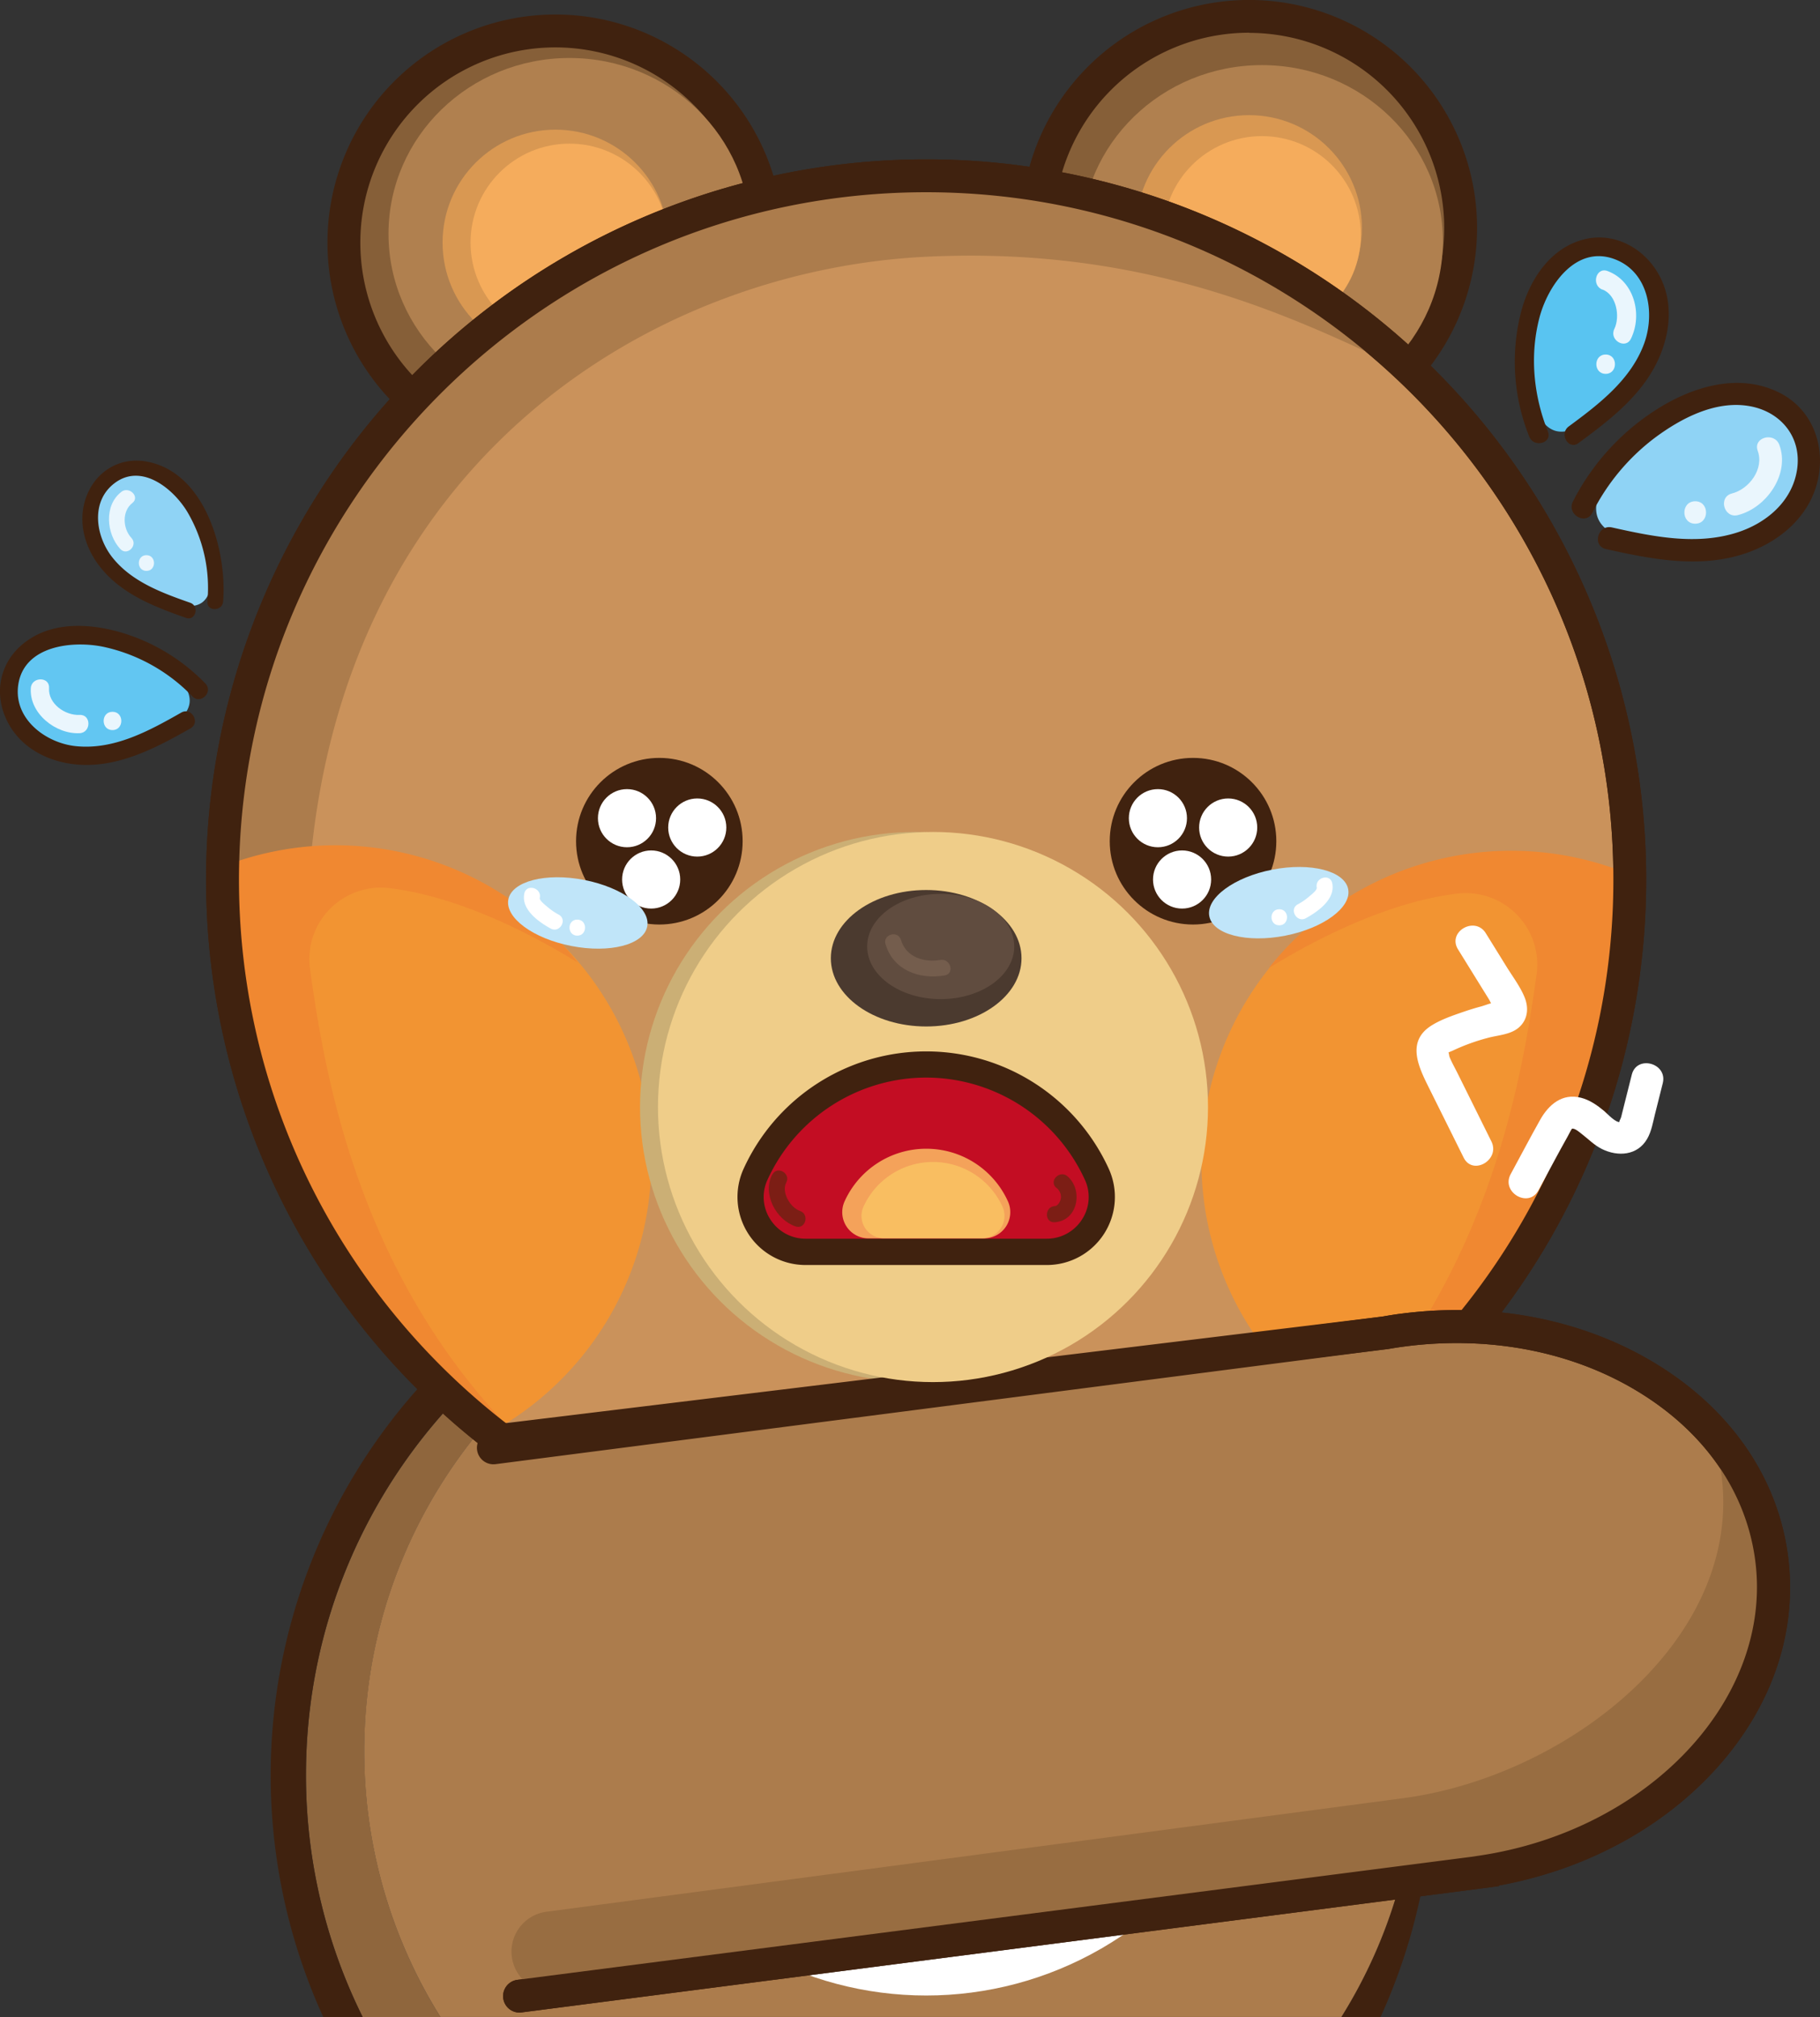 <svg xmlns="http://www.w3.org/2000/svg" viewBox="0 0 834.25 924.35"><rect x="0" y="0" width="834.25" height="924.35" fill="#333333" stroke="none"/><defs><style>.a36859cc-d5f4-427a-b965-569c07e6b628{fill:#59c4f1;}.aae333db-181e-4bf2-a4ff-9644fa03ded5{fill:#40220f;}.ae95f478-8fef-40e6-954a-00a141ee0a3a{fill:#eaf6fd;}.b6e5b8c4-779a-45ec-a689-da8f4b754c3b{fill:#8fd3f5;}.a1ed4e25-b5b2-4e50-8811-f468aa81bab5{fill:#62c6f2;}.a962c26c-81c8-4d78-ad33-852e132e99d5{fill:#8f663d;}.beb73c9e-1308-4e39-9835-ef6ffc1489ca{fill:#ac7c4c;}.aa26c261-d8ff-48c7-a48f-9b2f7dd1d2aa{fill:#865f38;}.eecdb12b-115c-40ff-91c2-413e8e92620d{fill:#b0804f;}.b40636ff-3083-4f50-a6e0-14dc3289987d{fill:#fff;}.ae6ee0fb-ee55-40f6-983c-48a014d8d4e1{fill:#d99852;}.b4217bbf-f6be-45f4-b143-e0c94cba7651{fill:#f5ac5c;}.a485aa1e-2a38-41f4-bb13-9f5dc9ff96df{fill:#ca925b;}.a3101967-f14d-43d6-b541-a086b0f8a408{fill:#f29432;}.bbe5095a-1abf-4c0d-b246-02d9b718c2f7{fill:#f08831;}.b7ce8ac6-464b-41b8-bb74-3c0cd53a53be{fill:#cbaf75;}.f752cc8c-1685-411f-9611-f9a9b67eab75{fill:#986d41;}.bffd933c-ee2f-48a6-969f-ecf26f479122{fill:#efcd89;}.bc3336c3-f0ff-41b4-95c2-083aa5aa9d7a{fill:#4b3a2f;}.e5ca3711-bcff-4181-b669-1157e9fcda0f{fill:#c30d23;}.af31086d-cd4f-4322-b3b3-c0f92b23cc1d{fill:#f4a25a;}.abbfe226-7f97-4102-ad9d-100113720aa0{fill:#604c3f;}.a5179705-9c2e-41be-aa05-13820dcb7fc4{fill:#f9be61;}.e15e85d3-0d6a-4a4e-9c70-31fcdade9a6a{fill:#7c1e15;}.b72a8d95-16de-42fe-90be-45b18988420c{fill:#745d4d;}.a18a5ee8-0b4c-45f5-af29-1f1d54445743{fill:#c0e5f9;}</style></defs><title>小熊</title><g id="ad8374c1-8eb1-41c8-8ec6-cbec959105ad" data-name="圖層 2"><g id="b204aa92-3ff4-4afb-a864-ca2e4f421cd5" data-name="圖層 1"><path class="a36859cc-d5f4-427a-b965-569c07e6b628" d="M758.81,151.76c-5.18,15.25-31,50.73-46.26,45.55s-14.12-49.05-8.94-64.29a29.15,29.15,0,0,1,55.2,18.74Z"/><path class="aae333db-181e-4bf2-a4ff-9644fa03ded5" d="M709.54,197.8c-6.59-16.49-8.39-34.73-3.95-52,3.75-14.63,16.5-33.55,34.27-27.12,15.71,5.68,18.87,24.48,13.87,38.52-6,16.74-20.87,28.07-34.65,38.23-4.53,3.34-.13,11,4.46,7.63,13.21-9.75,26.88-20.09,34.85-34.83,7.14-13.19,9.48-29.62,1.63-43-6.92-11.86-20.34-19-34-15.51-15.46,4-24.81,18.36-28.73,33A92,92,0,0,0,701,200.15c2.08,5.21,10.63,2.94,8.52-2.35Z"/><path class="ae95f478-8fef-40e6-954a-00a141ee0a3a" d="M734.54,132.69c6.47,2.44,8.18,12.43,5.43,18.07-2.48,5.09,5.13,9.58,7.62,4.46,5.45-11.17,1.44-26.47-10.7-31-5.33-2-7.63,6.53-2.35,8.52Z"/><path class="ae95f478-8fef-40e6-954a-00a141ee0a3a" d="M736,171.32c5.68,0,5.69-8.84,0-8.84s-5.7,8.84,0,8.84Z"/><path class="b6e5b8c4-779a-45ec-a689-da8f4b754c3b" d="M45.7,251.7c7.67,10.63,36.26,32.1,46.9,24.43s-.71-41.58-8.38-52.22A23.75,23.75,0,0,0,45.7,251.7Z"/><path class="aae333db-181e-4bf2-a4ff-9644fa03ded5" d="M102.26,275.69c1.9-23.38-8.32-59.79-35.59-64.26C55,209.52,44.47,215.8,40,226.57c-4.68,11.16-1.67,23.41,5.53,32.77C55.3,272.1,70.56,278,85.28,283.17c4.38,1.54,6.26-5.41,1.91-6.94-13-4.55-26.83-9.63-35.66-20.75-7.76-9.78-10.15-25.78,1.11-34.15C65,212.11,79.48,224,85.84,234.54a68.74,68.74,0,0,1,9.23,41.15c-.38,4.61,6.82,4.59,7.19,0Z"/><path class="ae95f478-8fef-40e6-954a-00a141ee0a3a" d="M55.57,225.46c-8,6.19-6.83,19.28-.42,26.15,3.17,3.39,8.25-1.7,5.09-5.09-4-4.29-4.41-12.23.42-16,3.66-2.83-1.47-7.89-5.09-5.09Z"/><path class="ae95f478-8fef-40e6-954a-00a141ee0a3a" d="M67.12,261.63c4.63,0,4.64-7.2,0-7.2s-4.64,7.2,0,7.2Z"/><path class="a1ed4e25-b5b2-4e50-8811-f468aa81bab5" d="M29.64,344.36c15.2,1.39,55.89-7.31,57.28-22.51s-37.05-31.14-52.25-32.53a27.63,27.63,0,1,0-5,55Z"/><path class="aae333db-181e-4bf2-a4ff-9644fa03ded5" d="M94.13,313.23A88.68,88.68,0,0,0,56,290c-14.46-4.3-31.63-5.36-44.3,4.17C.55,302.49-3,316.27,2.61,329c5.69,13,18.55,20,32.25,21.33,19,1.78,36.48-7.46,52.45-16.53,4.68-2.66.47-9.9-4.23-7.23-14.7,8.35-30.7,17.15-48.22,15.39-13.92-1.4-28.73-12.53-26.5-28.07,2.6-18.1,25-20.44,39.21-17.43A80,80,0,0,1,88.2,319.15c3.77,3.87,9.69-2.06,5.93-5.92Z"/><path class="ae95f478-8fef-40e6-954a-00a141ee0a3a" d="M14.13,315.36c-.78,11.55,11.38,21.19,22.36,20.65,5.37-.27,5.4-8.64,0-8.38-6.64.33-14.46-5.13-14-12.27.36-5.38-8-5.35-8.38,0Z"/><path class="ae95f478-8fef-40e6-954a-00a141ee0a3a" d="M51.56,334.58c5.39,0,5.4-8.38,0-8.38s-5.4,8.38,0,8.38Z"/><path class="b6e5b8c4-779a-45ec-a689-da8f4b754c3b" d="M807.81,243.36c-17.34,7.1-68.23,11.52-75.33-5.82s32.28-49.87,49.62-57a33.92,33.92,0,1,1,25.71,62.79Z"/><path class="aae333db-181e-4bf2-a4ff-9644fa03ded5" d="M729.9,235a98.33,98.33,0,0,1,28.73-34.43c11.92-8.85,27.46-17,42.77-14.54,14.57,2.31,24.5,14,22.37,28.95-2.12,14.74-14.1,24.83-27.71,29.12-18.76,5.91-38.54,1.77-57.2-2.39-6.44-1.44-9.19,8.47-2.73,9.91,20,4.45,41,8.65,61.19,2.84,16.37-4.72,31.18-16.14,35.62-33.18,4.27-16.39-2-33.9-17.67-41.51-17.27-8.39-36.62-3.38-52.49,5.79A108,108,0,0,0,721,229.83c-3,5.88,5.87,11.09,8.88,5.19Z"/><path class="ae95f478-8fef-40e6-954a-00a141ee0a3a" d="M805.7,206.62c3,8.16-3.8,17.49-11.82,19.53-6.41,1.62-3.69,11.54,2.74,9.91,13.12-3.33,23.94-18.82,19-32.17-2.28-6.15-12.22-3.49-9.91,2.73Z"/><path class="ae95f478-8fef-40e6-954a-00a141ee0a3a" d="M777.05,240c6.62,0,6.63-10.28,0-10.28s-6.62,10.28,0,10.28Z"/><path class="a962c26c-81c8-4d78-ad33-852e132e99d5" d="M408.38,567.49a248.28,248.28,0,0,1,50.65,5.2,249.57,249.57,0,0,0-68.52-9.54c-138,0-250.25,112.26-250.25,250.25a248.72,248.72,0,0,0,26,111h35.67A229.36,229.36,0,0,1,167,802.52C167,672.72,275.07,567.49,408.38,567.49Z"/><path class="aae333db-181e-4bf2-a4ff-9644fa03ded5" d="M578.87,625A266.5,266.5,0,0,0,148.18,924.35h18.06a248.72,248.72,0,0,1-26-111c0-138,112.26-250.25,250.25-250.25A249.57,249.57,0,0,1,459,572.69c109,22.66,190.74,116.95,190.74,229.83a229.36,229.36,0,0,1-34.92,121.83h18a266.85,266.85,0,0,0-54-299.32Z"/><path class="beb73c9e-1308-4e39-9835-ef6ffc1489ca" d="M649.77,802.52C649.77,689.64,568,595.35,459,572.69a248.28,248.28,0,0,0-50.65-5.2c-133.31,0-241.39,105.23-241.39,235a229.36,229.36,0,0,0,34.92,121.83H614.85A229.36,229.36,0,0,0,649.77,802.52Z"/><circle class="aa26c261-d8ff-48c7-a48f-9b2f7dd1d2aa" cx="572.55" cy="104.51" r="96.97"/><path class="aae333db-181e-4bf2-a4ff-9644fa03ded5" d="M572.55,209A104.51,104.51,0,1,1,677.06,104.51,104.62,104.62,0,0,1,572.55,209Zm0-194A89.44,89.44,0,1,0,662,104.51,89.54,89.54,0,0,0,572.55,15.07Z"/><ellipse class="eecdb12b-115c-40ff-91c2-413e8e92620d" cx="578.44" cy="110.43" rx="82.94" ry="80.59"/><circle class="b40636ff-3083-4f50-a6e0-14dc3289987d" cx="259.6" cy="107.84" r="96.97"/><path class="aae333db-181e-4bf2-a4ff-9644fa03ded5" d="M259.6,205.26A97.43,97.43,0,1,1,357,107.84,97.54,97.54,0,0,1,259.6,205.26Zm0-193.95a96.53,96.53,0,1,0,96.52,96.53A96.63,96.63,0,0,0,259.6,11.31Z"/><circle class="aa26c261-d8ff-48c7-a48f-9b2f7dd1d2aa" cx="254.61" cy="111.16" r="96.97"/><path class="aae333db-181e-4bf2-a4ff-9644fa03ded5" d="M254.61,215.67A104.51,104.51,0,1,1,359.12,111.16,104.62,104.62,0,0,1,254.61,215.67Zm0-193.95a89.44,89.44,0,1,0,89.44,89.44A89.54,89.54,0,0,0,254.61,21.72Z"/><ellipse class="eecdb12b-115c-40ff-91c2-413e8e92620d" cx="261.02" cy="107.17" rx="82.94" ry="80.59"/><circle class="ae6ee0fb-ee55-40f6-983c-48a014d8d4e1" cx="254.61" cy="111.16" r="51.74"/><circle class="ae6ee0fb-ee55-40f6-983c-48a014d8d4e1" cx="572.55" cy="104.51" r="51.74"/><circle class="b4217bbf-f6be-45f4-b143-e0c94cba7651" cx="261.02" cy="111.16" r="45.33"/><circle class="b4217bbf-f6be-45f4-b143-e0c94cba7651" cx="578.44" cy="107.71" r="45.33"/><circle class="b40636ff-3083-4f50-a6e0-14dc3289987d" cx="424.54" cy="754" r="160.5"/><circle class="a485aa1e-2a38-41f4-bb13-9f5dc9ff96df" cx="424.54" cy="403.06" r="322.5"/><path class="aae333db-181e-4bf2-a4ff-9644fa03ded5" d="M424.54,733.1A330,330,0,0,1,191.18,169.69,330,330,0,1,1,657.91,636.43,327.84,327.84,0,0,1,424.54,733.1Zm0-645c-173.67,0-315,141.29-315,315s141.29,315,315,315,315-141.3,315-315S598.22,88.1,424.54,88.1Z"/><path class="beb73c9e-1308-4e39-9835-ef6ffc1489ca" d="M141.63,403.06c13.62-192,157.44-279.27,282.91-285.4,106.22-5.18,175,31.1,225.23,54.61A321.46,321.46,0,0,0,424.54,80.56c-178.11,0-322.49,144.39-322.49,322.5,0,106.34,51.47,200.64,130.85,259.38C201.18,620.21,131.32,548.31,141.63,403.06Z"/><path class="a3101967-f14d-43d6-b541-a086b0f8a408" d="M298.55,532.19A141.66,141.66,0,0,0,105.19,400.31c0,.92,0,1.83,0,2.75A321.9,321.9,0,0,0,226.81,655.38,141.6,141.6,0,0,0,298.55,532.19Z"/><path class="bbe5095a-1abf-4c0d-b246-02d9b718c2f7" d="M178.39,407c33.61,4,68.47,23,86.46,34.14a141.62,141.62,0,0,0-162.77-44c0,.92,0,1.83,0,2.75,0,102.17,50.64,195.5,124.77,254.59,4.93-2.8-.44.62,4.09-2.73-68.77-73.41-82.58-163.5-88.84-207.67A32.79,32.79,0,0,1,178.39,407Z"/><circle class="b7ce8ac6-464b-41b8-bb74-3c0cd53a53be" cx="419.43" cy="507.33" r="126.06"/><path class="a3101967-f14d-43d6-b541-a086b0f8a408" d="M747,403.06c0-.51,0-1,0-1.54A141.68,141.68,0,0,0,624.12,656.4,321.93,321.93,0,0,0,747,403.06Z"/><circle class="aae333db-181e-4bf2-a4ff-9644fa03ded5" cx="302.23" cy="385.51" r="38.18"/><circle class="aae333db-181e-4bf2-a4ff-9644fa03ded5" cx="546.86" cy="385.51" r="38.18"/><circle class="b40636ff-3083-4f50-a6e0-14dc3289987d" cx="287.4" cy="374.96" r="13.32"/><circle class="b40636ff-3083-4f50-a6e0-14dc3289987d" cx="319.61" cy="379.24" r="13.32"/><circle class="b40636ff-3083-4f50-a6e0-14dc3289987d" cx="298.48" cy="403.06" r="13.32"/><circle class="b40636ff-3083-4f50-a6e0-14dc3289987d" cx="530.76" cy="374.96" r="13.32"/><circle class="b40636ff-3083-4f50-a6e0-14dc3289987d" cx="562.97" cy="379.24" r="13.32"/><circle class="b40636ff-3083-4f50-a6e0-14dc3289987d" cx="541.84" cy="403.06" r="13.32"/><path class="bbe5095a-1abf-4c0d-b246-02d9b718c2f7" d="M668.06,409.51c-33.61,4-68.48,23-86.47,34.14a141.66,141.66,0,0,1,162.77-44c0,.92,0,1.83,0,2.75,0,102.17-50.65,195.51-124.78,254.59-4.92-2.8.45.62-4.08-2.73,68.77-73.4,82.57-163.5,88.84-207.67A32.79,32.79,0,0,0,668.06,409.51Z"/><path class="aae333db-181e-4bf2-a4ff-9644fa03ded5" d="M424.54,733.1A330,330,0,0,1,191.18,169.69,330,330,0,1,1,657.91,636.43,327.84,327.84,0,0,1,424.54,733.1Zm0-645c-173.67,0-315,141.29-315,315s141.29,315,315,315,315-141.3,315-315S598.22,88.1,424.54,88.1Z"/><path class="beb73c9e-1308-4e39-9835-ef6ffc1489ca" d="M238.07,914.79,678.7,858v-.07c82.66-12.08,142.18-75.79,133.44-143.64-8.86-68.72-84.41-115.62-168.74-104.74-2.86.37-5.69.81-8.5,1.3l-408.71,52.7"/><path class="aae333db-181e-4bf2-a4ff-9644fa03ded5" d="M238.06,922.33a7.54,7.54,0,0,1-1-15l438-56.47,2.51-.39c78.2-11.43,135.19-72.09,127-135.22-4-31-22.65-58.22-52.56-76.79C721.69,619.58,683.43,612,644.36,617c-2.58.33-5.25.74-8.18,1.25l-.33,0L227.14,671a7.54,7.54,0,0,1-1.92-15l408.54-52.67c3.08-.54,5.92-1,8.67-1.33,42.5-5.47,84.27,2.91,117.61,23.6,33.83,21,55,52.13,59.56,87.66,4.52,35-7.7,70.14-34.4,98.83-24.73,26.58-59.36,44.89-98.14,52l0,.26-7.44,1L239,922.26A6.42,6.42,0,0,1,238.06,922.33Z"/><path class="f752cc8c-1685-411f-9611-f9a9b67eab75" d="M250.42,876.12l392.49-52C721,813.81,803.58,747.39,788,669.34c-3.62-18.13,7.62,2.73,7.84,1,0,0,75.08,128.57-97.3,183.56L255.25,912.63A18.42,18.42,0,0,1,235,898.81h0A18.42,18.42,0,0,1,250.42,876.12Z"/><path class="aae333db-181e-4bf2-a4ff-9644fa03ded5" d="M238.06,922.33a7.54,7.54,0,0,1-1-15l438-56.47,2.51-.39c78.2-11.43,135.19-72.09,127-135.22-4-31-22.65-58.22-52.56-76.79C721.69,619.58,683.43,612,644.36,617c-2.58.33-5.25.74-8.18,1.25l-.39.06L230.63,667.57a7.54,7.54,0,0,1-1.82-15l405-49.23c3.08-.54,5.91-1,8.65-1.33,42.5-5.47,84.27,2.91,117.61,23.6,33.83,21,55,52.13,59.56,87.66,4.52,35-7.7,70.14-34.4,98.83-24.73,26.58-59.36,44.89-98.14,52l0,.26-7.44,1L239,922.26A6.42,6.42,0,0,1,238.06,922.33Z"/><circle class="bffd933c-ee2f-48a6-969f-ecf26f479122" cx="427.66" cy="507.33" r="126.06"/><ellipse class="bc3336c3-f0ff-41b4-95c2-083aa5aa9d7a" cx="424.54" cy="439.14" rx="43.7" ry="31.27"/><path class="e5ca3711-bcff-4181-b669-1157e9fcda0f" d="M424.54,487.81a85.91,85.91,0,0,0-78.23,50.37,25.16,25.16,0,0,0,22.95,35.52H479.83a25.16,25.16,0,0,0,22.94-35.52A85.89,85.89,0,0,0,424.54,487.81Z"/><path class="aae333db-181e-4bf2-a4ff-9644fa03ded5" d="M479.83,579.73H369.26a31.18,31.18,0,0,1-28.43-44.05,92,92,0,0,1,167.43,0,31.18,31.18,0,0,1-28.43,44.05Zm-55.29-85.9a80.1,80.1,0,0,0-72.74,46.84,18.76,18.76,0,0,0,1.34,18.21,19.1,19.1,0,0,0,16.12,8.8H479.83a19.1,19.1,0,0,0,16.12-8.8,18.76,18.76,0,0,0,1.34-18.21A80.1,80.1,0,0,0,424.54,493.83Z"/><path class="af31086d-cd4f-4322-b3b3-c0f92b23cc1d" d="M424.54,526.44a41.05,41.05,0,0,0-37.38,24.07,12,12,0,0,0,11,17H451a12,12,0,0,0,11-17A41.06,41.06,0,0,0,424.54,526.44Z"/><ellipse class="abbfe226-7f97-4102-ad9d-100113720aa0" cx="431.2" cy="433.75" rx="33.71" ry="24.12"/><path class="a5179705-9c2e-41be-aa05-13820dcb7fc4" d="M427.66,532.51A35,35,0,0,0,395.8,553a10.25,10.25,0,0,0,9.34,14.47h45A10.25,10.25,0,0,0,459.52,553,35,35,0,0,0,427.66,532.51Z"/><path class="e15e85d3-0d6a-4a4e-9c70-31fcdade9a6a" d="M354,538.23c-4.7,8.8,1.67,20.83,10.72,23.83,4.51,1.5,6.44-5.61,2-7.1s-8.67-8.61-6.32-13c2.23-4.18-4.12-7.9-6.36-3.72Z"/><path class="e15e85d3-0d6a-4a4e-9c70-31fcdade9a6a" d="M484.17,544.31a5.28,5.28,0,0,1,2.14,4.62c-.14,1.38-1.23,3.72-2.87,3.82-4.71.29-4.74,7.66,0,7.37,10.62-.65,13.18-14.64,5.93-21-3.54-3.12-8.77,2.07-5.2,5.21Z"/><path class="b72a8d95-16de-42fe-90be-45b18988420c" d="M405.93,432.72c3.52,12,15.64,16.28,27.12,14.3,4.66-.81,2.68-7.9-2-7.1-7.47,1.29-15.74-1.25-18.06-9.16-1.33-4.54-8.44-2.61-7.1,2Z"/><path class="b40636ff-3083-4f50-a6e0-14dc3289987d" d="M683.61,523.07,668.19,492c-1.24-2.5-2.67-5-3.73-7.56-.39-.94-.18-2.8-1-1.65.4-.59,2-1.06,2.58-1.37A92.6,92.6,0,0,1,682,475.64c4.73-1.29,10.54-1.46,14.33-4.87,4-3.58,4.47-8.85,2.54-13.66s-5.44-9.48-8.25-14q-4.78-7.73-9.58-15.46c-5-8-17.73-.66-12.71,7.43l9.07,14.65,5.05,8.14c.57.93,1.2,2.55,2,3.26l.7,1.23c2.87-2.53,3.38-3.5,1.51-2.92-2.11-.38-5.62,1.22-7.73,1.78-2.6.69-5.18,1.48-7.73,2.35-5.05,1.74-10.63,3.6-15.16,6.48-11.14,7.11-6.12,18.23-1.45,27.64L670.9,530.5c4.21,8.49,16.91,1,12.71-7.43Z"/><path class="b40636ff-3083-4f50-a6e0-14dc3289987d" d="M705.17,545.53c4.5-8.29,8.88-16.66,13.51-24.89.28-.48,1.69-3.31,1.87-3.36,1.3-.36,3.49,1.63,4.38,2.31,3.15,2.41,5.79,5.22,9.4,7,7.3,3.59,16.25,3,20.68-4.65,2-3.43,2.66-7.57,3.61-11.37q1.78-7.06,3.56-14.15c2.31-9.2-11.89-13.12-14.2-3.92q-1.79,7.08-3.56,14.16c-.44,1.77-.86,3.55-1.33,5.31-.3,1.1-1.5,2.59-.33,2.2-2,.66-6.11-3.9-7.42-5-3.19-2.65-6.62-5.08-10.7-6.11-8.58-2.17-14.75,3.17-18.67,10.14-4.63,8.22-9,16.6-13.51,24.89s8.18,15.77,12.71,7.43Z"/><ellipse class="a18a5ee8-0b4c-45f5-af29-1f1d54445743" cx="586.15" cy="413.66" rx="32.43" ry="15.42" transform="translate(-68.42 120.03) rotate(-11.05)"/><path class="b40636ff-3083-4f50-a6e0-14dc3289987d" d="M603.57,406.75c.25,1.21-2.72,3.44-3.46,4.09a28,28,0,0,1-5.23,3.59c-4.15,2.29-.44,8.65,3.72,6.36,5.56-3.06,13.57-8.73,12.07-16-.95-4.64-8-2.67-7.1,2Z"/><path class="b40636ff-3083-4f50-a6e0-14dc3289987d" d="M586.39,424.05c4.74,0,4.75-7.36,0-7.36s-4.74,7.36,0,7.36Z"/><ellipse class="a18a5ee8-0b4c-45f5-af29-1f1d54445743" cx="264.85" cy="418.4" rx="15.42" ry="32.43" transform="translate(-196.56 598.14) rotate(-78.95)"/><path class="b40636ff-3083-4f50-a6e0-14dc3289987d" d="M240.33,409.53c-1.5,7.27,6.52,12.93,12.08,16,4.15,2.28,7.87-4.07,3.71-6.36a29.22,29.22,0,0,1-5.23-3.59c-.78-.69-3.71-2.87-3.46-4.09.95-4.63-6.14-6.61-7.1-2Z"/><path class="b40636ff-3083-4f50-a6e0-14dc3289987d" d="M264.61,428.79c4.74,0,4.75-7.36,0-7.36s-4.74,7.36,0,7.36Z"/></g></g></svg>